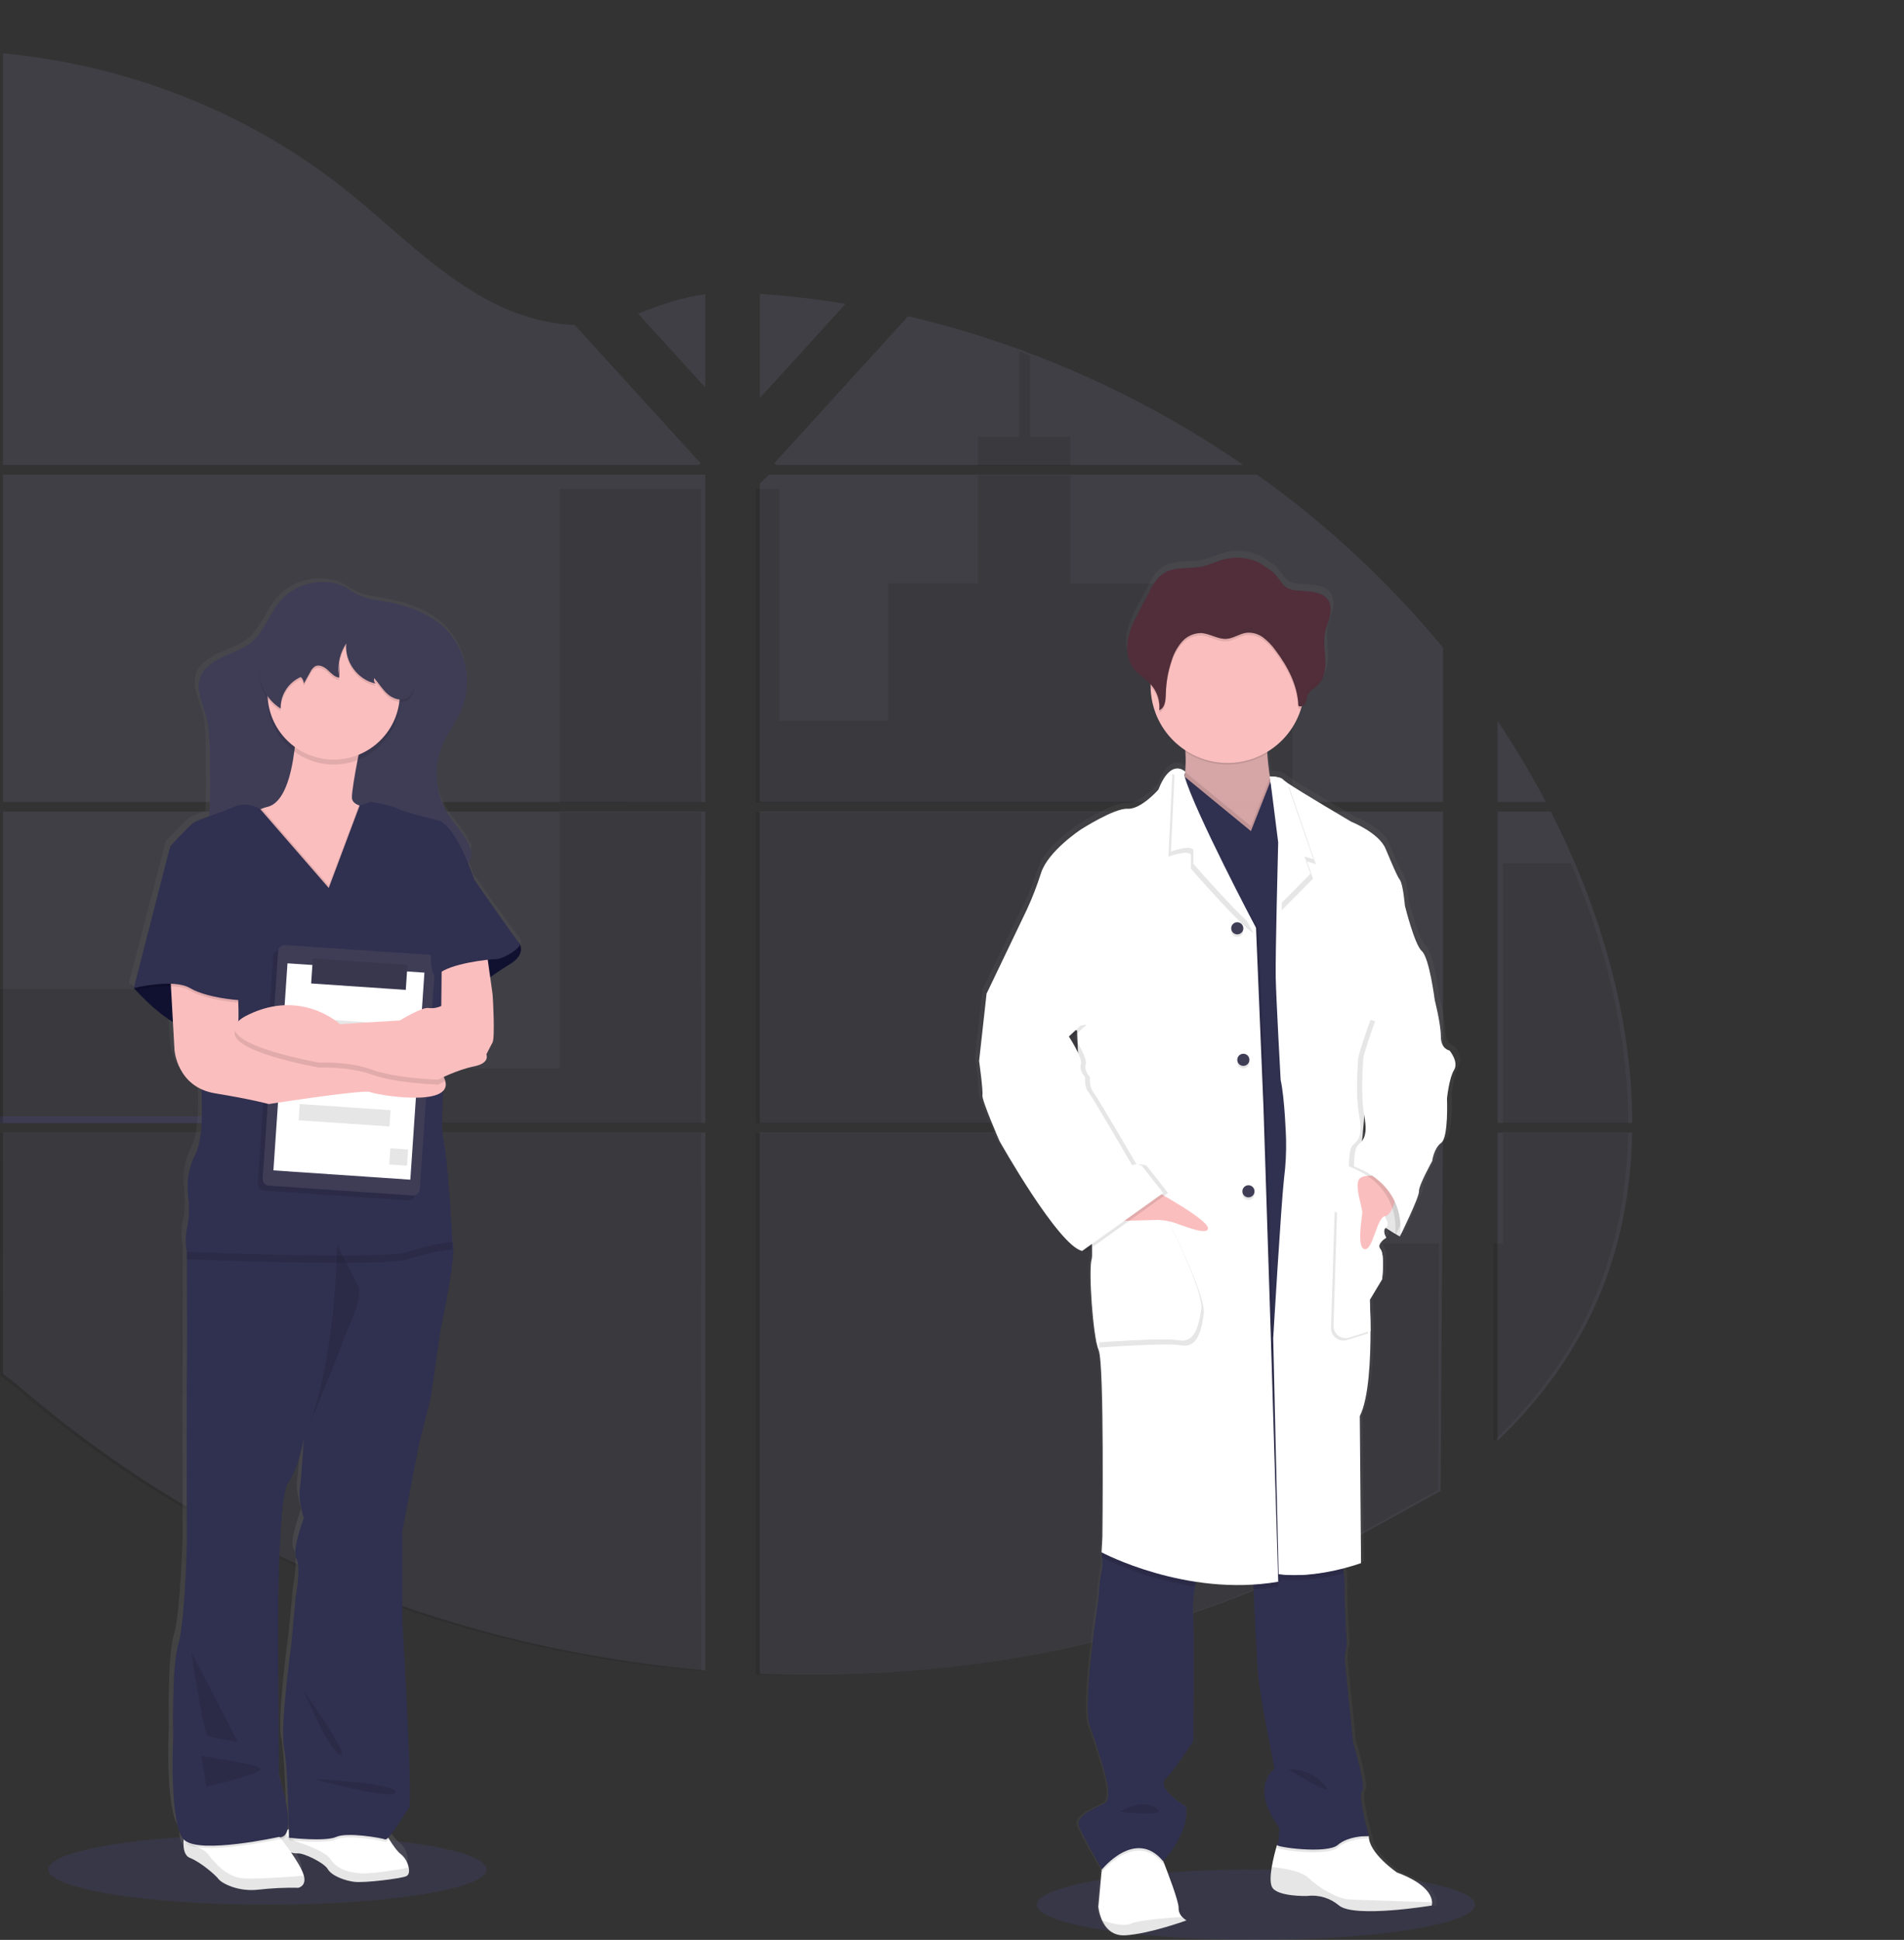 <svg width="981" height="999" viewBox="0 0 981 999" fill="none" xmlns="http://www.w3.org/2000/svg">
<rect x="0" y="0" width="981" height="999" fill="#333333" stroke="none"/>
<g clip-path="url(#clip0)">
<path opacity="0.1" d="M-277.765 417.948V578.262H-26.588V417.948H-277.765ZM-277.765 583.222V720.902C-276.328 721.192 -274.914 721.481 -273.489 721.725C-271.577 722.096 -269.653 722.432 -267.695 722.721L-266.536 722.884C-265.771 723.011 -264.995 723.115 -264.219 723.208C-262.284 723.486 -260.348 723.695 -258.425 723.88C-257.521 723.973 -256.582 724.043 -255.667 724.124L-253.43 724.286C-252.214 724.379 -251.009 724.448 -249.803 724.495C-249.062 724.495 -248.32 724.553 -247.567 724.576C-246.814 724.599 -246.408 724.576 -245.806 724.576H-243.616C-242.619 724.576 -241.622 724.576 -240.638 724.576H-239.363C-238.366 724.576 -237.37 724.576 -236.385 724.483H-236.327C-235.632 724.483 -234.948 724.483 -234.253 724.402C-234.056 724.413 -233.859 724.413 -233.662 724.402C-233.082 724.402 -232.503 724.402 -231.947 724.332C-231.816 724.322 -231.684 724.322 -231.553 724.332C-230.266 724.251 -228.969 724.147 -227.659 724.031C-226.35 723.915 -225.11 723.776 -223.801 723.637L-221.17 723.312C-210.421 721.807 -199.792 719.546 -189.362 716.544C-165.92 710.008 -143.011 700.864 -119.58 694.177C-89.313 685.543 -55.847 681.29 -26.6 691.801V583.222H-277.765ZM-26.588 239.45V26.023C-54.085 25.721 -81.507 28.934 -108.189 35.584C-171.795 51.566 -228.911 86.229 -277.765 130.5V239.439H-265.123V244.388H-277.765V412.988H-26.588V244.388H-213.406V239.427L-26.588 239.45ZM296.108 167.354C280.372 166.798 264.728 161.826 250.568 154.119C223.522 139.412 201.9 116.674 177.751 97.506C127.576 57.557 65.349 33.44 1.512 27.46V239.45H360.05L360.942 238.512L296.108 167.354ZM328.774 161.559L363.41 199.584V151.558C351.753 153.03 341.602 156.448 328.774 161.513V161.559ZM363.41 755.09V583.222H289.549C289.364 582.492 289.155 581.75 288.924 581.008C289.144 581.75 289.341 582.492 289.538 583.222H1.512V707.505C4.247 709.533 6.947 711.677 9.624 713.832C12.513 716.197 15.383 718.588 18.233 721.006L21.107 723.382C22.486 724.541 23.888 725.7 25.279 726.801C28.067 729.049 30.876 731.274 33.703 733.476C35.117 734.589 36.538 735.682 37.967 736.756C60.601 754.056 84.474 769.67 109.394 783.472C114.98 786.59 120.623 789.591 126.301 792.523C130.078 794.47 133.883 796.379 137.715 798.248C143.462 801.053 149.256 803.757 155.097 806.361C208.94 830.534 265.877 847.117 324.278 855.638C337.241 857.547 350.262 859.053 363.34 860.158V755.067H364.499L363.41 755.09ZM1.512 244.388V412.988H363.41V244.388H1.512ZM1.512 417.925V578.262H363.41V417.948L1.512 417.925ZM391.499 151.326V204.984L435.694 156.46C421.047 154.042 406.316 152.33 391.499 151.326ZM391.499 417.948V578.262H743.477V417.948H391.499ZM742.237 767.804L743.477 583.222H391.499V862.024C414.171 862.967 436.877 862.692 459.519 861.201H459.913C470.728 860.506 481.493 859.517 492.208 858.234H492.451C549.632 851.578 605.54 836.641 658.423 813.894L742.237 767.804ZM811.382 444.279C810.045 441.188 808.674 438.098 807.268 435.007C804.649 429.213 801.891 423.58 799.041 417.959H771.578V578.262H841C840.942 532.855 829.447 486.498 811.382 444.279V444.279ZM771.578 583.222V741.994C791.126 723.255 807.662 701.803 819.551 677.28C833.862 647.739 840.409 615.776 840.954 583.21L771.578 583.222ZM771.578 371.232V412.953H796.468C788.923 398.611 780.614 384.684 771.578 371.232V371.232ZM532.87 182.791C531.039 182.084 529.196 181.377 527.354 180.705C507.927 173.524 488.074 167.556 467.908 162.834L400.259 237.075L398.938 238.5L399.807 239.439H640.578C607.043 216.36 570.887 197.344 532.87 182.791V182.791ZM647.646 244.388H396.435L391.499 248.896V412.988H434.779H743.477V333.486C715.564 299.725 683.346 269.771 647.646 244.388V244.388Z" fill="#AAAAEE"/>
<path opacity="0.1" d="M361.278 251.775H288.368V413.271H361.278V251.775Z" fill="black"/>
<path opacity="0.1" d="M361.29 418.232V578.557H-0.608V509.404H192.154V550.198H288.368V418.232H361.29Z" fill="black"/>
<path opacity="0.1" d="M362.437 755.42C362.054 755.42 361.672 755.42 361.278 755.351V860.523C348.215 859.449 335.198 857.946 322.227 856.015C263.806 847.497 206.847 830.921 152.976 806.761C137.425 799.745 122.191 792.1 107.274 783.825C82.362 770.016 58.493 754.403 35.859 737.109C30.157 732.752 24.541 728.298 19.01 723.747C15.174 720.571 11.374 717.326 7.503 714.186C4.838 712.019 2.138 709.875 -0.608 707.835V583.517H287.417C287.209 582.775 287.024 582.045 286.815 581.304C287.035 582.045 287.244 582.775 287.429 583.517H361.29V755.339C361.672 755.351 362.054 755.386 362.437 755.42Z" fill="black"/>
<path opacity="0.1" d="M551.445 239.746H503.935V224.981H525.222V181C527.068 181.68 528.907 182.375 530.738 183.086V224.981H551.433L551.445 239.746Z" fill="black"/>
<path opacity="0.1" d="M665.921 413.283H432.659C432.682 413.288 432.705 413.288 432.728 413.283H432.624H389.378V251.787H401.638V371.156H457.654V300.462H503.947V244.683H551.457V300.497H597.727V371.191H665.932L665.921 413.283Z" fill="black"/>
<path opacity="0.1" d="M389.378 418.243V578.557H665.932V418.243H389.378ZM740.963 767.253L741.357 640.351H665.932V583.564H389.378V862.319C412.05 863.262 434.756 862.988 457.399 861.497H457.793C468.608 860.801 479.373 859.812 490.088 858.53H490.331C547.511 851.873 603.42 836.937 656.303 814.189" fill="black"/>
<path opacity="0.1" d="M774.324 583.517H838.833C838.277 616.071 831.742 648.046 817.431 677.575C805.542 702.11 789.006 723.561 769.457 742.301V640.316H774.324V583.517Z" fill="black"/>
<path opacity="0.1" d="M838.88 578.557H774.324V444.574H809.261C827.327 486.793 838.822 533.15 838.88 578.557Z" fill="black"/>
<path opacity="0.1" d="M166.8 574.837H-0.608V578.557H166.8V574.837Z" fill="#6C63FF"/>
<path opacity="0.1" d="M361.29 296.672H322.227V347.305H361.29V296.672Z" fill="#444444"/>
<path opacity="0.1" d="M361.29 401.624H322.227V413.283H361.29V401.624Z" fill="#444444"/>
<path opacity="0.1" d="M361.29 418.232H322.227V452.246H361.29V418.232Z" fill="#444444"/>
<path opacity="0.1" d="M361.29 506.576H322.227V557.21H361.29V506.576Z" fill="#444444"/>
<path opacity="0.1" d="M361.29 611.528H322.227V662.162H361.29V611.528Z" fill="#444444"/>
<path opacity="0.1" d="M361.29 755.339C361.672 755.339 362.054 755.339 362.448 755.42C362.066 755.42 361.684 755.42 361.29 755.351V767.114H322.227V716.48H361.29V755.339Z" fill="#444444"/>
<path opacity="0.1" d="M361.29 821.421V860.523C348.219 859.449 335.198 857.946 322.227 856.015V821.421H361.29Z" fill="#444444"/>
<path opacity="0.1" d="M166.8 583.506H-0.608V597.76H166.8V583.506Z" fill="#444444"/>
<path opacity="0.1" d="M166.8 644.488H-0.608V667.412H166.8V644.488Z" fill="#444444"/>
<path opacity="0.1" d="M166.8 714.139V737.063H35.858C30.157 732.721 24.541 728.263 19.01 723.689C15.163 720.525 11.362 717.28 7.503 714.139H166.8Z" fill="#444444"/>
<path opacity="0.1" d="M166.8 783.779V806.761H152.976C137.425 799.745 122.191 792.1 107.274 783.825L166.8 783.779Z" fill="#444444"/>
<path opacity="0.1" d="M490.354 433.773H457.399V466.733H490.354V433.773Z" fill="#444444"/>
<path opacity="0.1" d="M616.163 433.773H583.207V466.733H616.163V433.773Z" fill="#444444"/>
<path opacity="0.1" d="M490.354 515.071H457.399V548.031H490.354V515.071Z" fill="#444444"/>
<path opacity="0.1" d="M616.163 515.071H583.207V548.031H616.163V515.071Z" fill="#444444"/>
<path opacity="0.1" d="M490.354 596.358H457.399V629.318H490.354V596.358Z" fill="#444444"/>
<path opacity="0.1" d="M616.163 596.358H583.207V629.318H616.163V596.358Z" fill="#444444"/>
<path opacity="0.1" d="M490.354 677.656H457.399V710.616H490.354V677.656Z" fill="#444444"/>
<path opacity="0.1" d="M616.163 677.656H583.207V710.616H616.163V677.656Z" fill="#444444"/>
<path opacity="0.1" d="M490.354 758.955H457.399V791.915H490.354V758.955Z" fill="#444444"/>
<path opacity="0.1" d="M616.163 758.955H583.207V791.915H616.163V758.955Z" fill="#444444"/>
<path opacity="0.1" d="M457.399 861.497V840.242H490.343V858.472L457.399 861.497Z" fill="#444444"/>
<path opacity="0.1" d="M503.398 728.044H504.557H503.398ZM428.924 554.008C429.144 554.75 429.341 555.492 429.538 556.222C429.364 555.492 429.155 554.75 428.924 554.008ZM-125.122 212.45V217.387H-73.36V212.427L-125.122 212.45ZM503.41 728.044H504.569H503.41ZM428.924 554.008C429.144 554.75 429.341 555.492 429.538 556.222C429.364 555.492 429.155 554.75 428.924 554.008ZM503.398 728.044H504.557H503.398ZM428.924 554.008C429.144 554.75 429.341 555.492 429.538 556.222C429.364 555.492 429.155 554.75 428.924 554.008Z" fill="#6C63FF"/>
<path opacity="0.1" d="M647.064 999C709.423 999 759.975 990.88 759.975 980.863C759.975 970.846 709.423 962.726 647.064 962.726C584.704 962.726 534.152 970.846 534.152 980.863C534.152 990.88 584.704 999 647.064 999Z" fill="#6C63FF"/>
<path opacity="0.1" d="M137.827 980.863C200.186 980.863 250.739 972.743 250.739 962.726C250.739 952.709 200.186 944.589 137.827 944.589C75.468 944.589 24.916 952.709 24.916 962.726C24.916 972.743 75.468 980.863 137.827 980.863Z" fill="#6C63FF"/>
<path d="M267.819 483.14C267.791 483.025 267.731 482.92 267.645 482.839C265.919 481.135 243.902 449.995 243.902 449.995C243.902 449.995 242.743 446.518 240.866 441.998C241.468 441.219 241.919 440.335 242.198 439.391C242.3 438.991 242.373 438.584 242.418 438.174C242.418 438.046 242.511 437.942 242.546 437.815C242.948 436.243 242.908 434.59 242.43 433.04C242.301 433.438 242.143 433.825 241.955 434.199C241.519 432.849 240.936 431.551 240.217 430.328C237.297 425.298 233.125 421.057 230.054 416.154C225.405 408.538 223.556 399.537 224.828 390.704C224.828 391.156 224.828 391.62 224.828 392.072C224.944 390.32 225.177 388.578 225.523 386.857C226.008 384.898 226.655 382.983 227.459 381.132C230.217 374.816 234.678 369.311 237.389 362.971C238.299 360.833 238.99 358.608 239.452 356.331C240.408 352.527 240.756 348.596 240.483 344.684C240.483 345.611 240.333 346.538 240.194 347.453C239.901 338.047 236.102 329.089 229.544 322.34C220.077 312.825 206.485 309.128 193.483 307.181C188.02 306.543 182.802 304.552 178.303 301.386C173.309 298.153 166.855 297.376 161.014 298.083C154.302 298.809 148.065 301.893 143.413 306.787C137.236 313.578 134.56 323.197 127.352 328.922C122.983 332.399 117.444 334.022 112.357 336.386C107.27 338.75 102.461 342.18 100.827 347.256C100.827 347.256 100.827 347.187 100.827 347.152V347.442L100.758 347.627C99.066 353.63 102.334 359.738 104.037 365.73C105.81 371.93 105.926 378.478 106.019 384.887C106.146 392.721 106.262 400.567 106.135 408.413C106.077 411.496 105.972 414.613 105.741 417.684C102.998 418.513 100.334 419.584 97.78 420.883C95.184 422.575 85.474 433.063 85.474 433.063L66.481 505.635L66.736 505.925L66.481 506.91L67.443 506.689C70.132 509.587 78.162 517.838 86.829 522.984L87.641 537.216C87.641 537.216 88.614 551.493 101.743 557.392C102.044 562.341 102.983 582.437 98.637 590.398C95.628 596.215 94.213 602.725 94.535 609.266C94.535 609.266 96.053 621.342 94.327 627.693C93.318 631.937 93.243 636.35 94.107 640.626C94.107 640.626 94.107 642.029 94.107 644.439C94.107 657.292 94.257 698.48 94.107 703.139C93.886 708.643 94.107 790.058 94.107 790.058C94.107 790.058 93.029 830.748 89.576 841.769C86.123 852.79 86.992 889.285 86.992 889.285C86.992 889.285 84.825 932.756 92.484 941.332C92.484 941.714 92.415 942.108 92.403 942.491C92.403 942.665 92.403 942.862 92.403 943.036C92.311 946.339 92.948 949.85 95.787 950.928C101.581 953.153 109.24 959.828 110.689 961.741C112.137 963.653 120.561 968.416 131.547 967.141C138.428 966.368 145.354 966.05 152.277 966.191C152.277 966.191 156.611 965.403 155.209 960.014C154.305 956.653 150.921 951.484 148.511 948.089C148.952 948.204 149.38 948.297 149.786 948.378L150.203 948.459H150.527C150.705 948.47 150.883 948.47 151.06 948.459H151.292C151.508 948.477 151.725 948.477 151.941 948.459C154.85 948.181 165.696 953.234 167.631 956.572C169.566 959.91 176.391 962.448 181.536 963.085C184.596 963.456 192.313 962.83 198.791 961.996C202.053 961.659 205.284 961.07 208.455 960.234C209.984 959.655 210.309 957.8 209.868 955.714C209.348 953.065 207.933 950.675 205.859 948.946C203.982 947.613 201.502 944.102 199.671 941.228L199.185 940.451C202.417 937.368 208.258 927.286 210.031 925.2C212.186 922.662 206.554 829.844 206.554 829.844V783.313L215.187 739.274L221.224 715.968L226.404 680.783C226.404 680.783 235.466 639.687 232.673 635.654C232.673 635.573 230.356 593.261 227.922 583.097C226.868 578.566 227.134 568.367 227.76 558.447C228.414 557.797 228.87 556.976 229.075 556.077C229.28 555.178 229.226 554.24 228.919 553.371C228.746 552.777 228.521 552.199 228.247 551.644C228.247 551.47 228.247 551.285 228.247 551.111C233.252 548.807 238.483 547.029 243.855 545.803C252.488 544.111 250.333 539.661 250.333 539.661C250.333 539.661 252.28 535.848 253.566 533.519C254.852 531.189 253.786 510.63 253.566 508.938C253.485 508.254 252.952 504.476 252.338 500.188C255.107 498.218 258.711 495.772 262.639 493.455C270.113 489.027 268.433 484.357 267.819 483.14ZM155.186 776.962C155.186 776.962 148.708 793.488 151.304 797.718C153.899 801.948 150.875 817.652 150.875 817.652L148.708 840.958C148.708 840.958 142.671 884.186 144.826 894.349C146.518 902.323 147.144 926.139 147.341 936.07C147.192 936.128 147.049 936.198 146.912 936.279L146.622 936.43C147.619 932.524 147.202 924.62 142.254 908.72L141.837 843.044C141.837 843.044 141.072 767.181 147.063 758.697C153.054 750.214 155.174 735.809 155.174 735.809C155.174 735.809 153.876 756.588 153.03 762.093C152.185 767.598 155.186 776.962 155.186 776.962ZM143.123 940.208C143.065 940.347 142.995 940.486 142.949 940.613L142.625 940.196C142.79 940.212 142.957 940.216 143.123 940.208Z" fill="url(#paint0_linear)"/>
<path d="M209.185 966.237C205.836 967.524 187.678 969.714 182.602 969.1C177.527 968.486 170.806 965.913 168.894 962.552C166.982 959.191 156.263 954.115 153.39 954.439C152.212 954.475 151.036 954.31 149.913 953.953C147.931 953.352 145.994 952.609 144.119 951.728C143.858 950.267 143.901 948.767 144.247 947.324C144.314 947.033 144.399 946.746 144.502 946.466C145.178 944.565 146.577 943.007 148.395 942.132L148.812 941.935C149.616 941.588 150.455 941.331 151.315 941.17C160.423 939.42 198.003 942.931 198.003 942.931C198.003 942.931 199.057 944.82 200.505 947.161C202.313 950.059 204.77 953.593 206.624 954.926C208.678 956.682 210.071 959.086 210.575 961.741C211.016 963.792 210.691 965.669 209.185 966.237Z" fill="white"/>
<path opacity="0.1" d="M209.185 966.237C205.836 967.524 187.689 969.714 182.614 969.1C177.539 968.486 170.818 965.901 168.894 962.552C166.971 959.203 156.275 954.115 153.401 954.439C150.527 954.764 144.131 951.728 144.131 951.728C144.131 951.728 143.134 947.092 146.031 943.928L151.825 948.042C151.825 948.042 167.33 952.852 170.203 957.314C173.077 961.775 178.315 964.267 185.882 964.719C191.537 965.09 204.526 962.888 210.61 961.787C211.016 963.792 210.703 965.669 209.185 966.237Z" fill="black"/>
<path d="M153.714 972.148C146.879 972.015 140.043 972.336 133.25 973.11C122.369 974.384 114.061 969.633 112.612 967.674C111.164 965.716 103.667 959.098 97.907 956.78C95.092 955.691 94.431 952.145 94.558 948.83C94.558 948.656 94.558 948.459 94.558 948.285C94.665 946.186 94.976 944.102 95.486 942.062L140.574 941.1L144.479 946.396L145.081 947.208L147.457 950.441C147.457 950.441 148.534 951.855 149.948 953.918C152.335 957.395 155.672 962.529 156.565 965.924C157.99 971.36 153.714 972.148 153.714 972.148Z" fill="white"/>
<path opacity="0.1" d="M153.714 972.148C146.879 972.015 140.043 972.336 133.25 973.11C122.381 974.384 114.061 969.633 112.624 967.674C111.187 965.716 103.667 959.04 97.907 956.804C95.092 955.714 94.431 952.168 94.558 948.853C97.78 949.607 104.547 951.53 107.201 954.88C110.677 959.353 116.9 966.875 125.741 967.35C132.879 967.732 150.261 966.457 156.634 965.947C158.002 971.36 153.714 972.148 153.714 972.148Z" fill="black"/>
<path opacity="0.1" d="M148.349 942.085C147.827 945.956 146.217 946.999 145.058 947.231C144.775 947.286 144.484 947.286 144.201 947.231C144.048 947.22 143.897 947.197 143.749 947.161C143.749 947.161 103.261 956.108 95.08 948.865C94.872 948.679 94.679 948.477 94.501 948.262C94.607 946.163 94.918 944.078 95.428 942.039L140.516 941.077L144.421 946.373C145.097 944.472 146.496 942.914 148.314 942.039L148.349 942.085Z" fill="black"/>
<path opacity="0.1" d="M200.494 947.115C199.59 948.112 198.837 948.68 198.362 948.483C196.23 947.625 178.755 944.647 173.205 947.208C167.654 949.769 148.87 947.625 148.87 947.625C148.87 947.625 148.87 945.4 148.766 941.83C149.569 941.483 150.409 941.227 151.269 941.065C160.377 939.315 197.956 942.827 197.956 942.827C197.956 942.827 199.057 944.774 200.494 947.115Z" fill="black"/>
<path d="M226.937 684.967L221.816 720.36L215.859 743.817L207.331 788.157V835.093C207.331 835.093 212.87 928.48 210.738 931.029C208.605 933.579 200.506 948.1 198.373 947.254C196.241 946.408 178.767 943.418 173.216 945.968C167.666 948.517 148.882 946.396 148.882 946.396C148.882 946.396 148.453 910.157 146.321 899.924C144.189 889.69 150.157 846.196 150.157 846.196L152.289 822.751C152.289 822.751 155.278 806.966 152.718 802.702C150.157 798.437 156.553 781.841 156.553 781.841C156.553 781.841 153.575 772.442 154.433 766.902C155.29 761.363 156.553 740.467 156.553 740.467C156.553 740.467 154.433 754.977 148.511 763.495C142.59 772.013 143.343 848.352 143.343 848.352L143.76 914.41C154.433 949.386 143.76 945.968 143.76 945.968C143.76 945.968 103.273 954.926 95.092 947.671C86.911 940.416 89.251 894.755 89.251 894.755C89.251 894.755 88.405 858.087 91.812 847.007C95.219 835.928 96.297 794.983 96.297 794.983C96.297 794.983 96.076 713.105 96.297 707.577C96.459 702.941 96.297 661.44 96.297 648.472C96.297 646.061 96.297 644.636 96.297 644.636L101.187 632.491L159.126 625.236H186.844C186.844 625.236 228.56 635.04 232.87 639.27C232.962 639.341 233.041 639.427 233.102 639.525C235.895 643.616 226.937 684.967 226.937 684.967Z" fill="#303050"/>
<path opacity="0.1" d="M156.588 870.881C156.588 870.881 169.334 901.581 175.348 903.713C181.363 905.846 156.588 870.881 156.588 870.881Z" fill="black"/>
<path opacity="0.1" d="M161.304 916.079C161.304 916.079 204.341 918.212 203.912 922.905C203.484 927.599 161.304 916.079 161.304 916.079Z" fill="black"/>
<path opacity="0.1" d="M103.724 903.806C105.428 905.417 136.553 908.442 133.992 911.385C131.431 914.329 106.285 920.054 106.285 920.054L103.724 903.806Z" fill="black"/>
<path opacity="0.1" d="M98.614 850.843C98.614 852.118 105.011 891.776 106.726 893.48C108.441 895.184 122.497 896.887 122.497 896.887L98.614 850.843Z" fill="black"/>
<path d="M145.023 308.769C138.916 315.595 136.274 325.272 129.16 331.043C124.837 334.52 119.368 336.177 114.339 338.541C109.31 340.906 104.327 344.51 102.832 349.864C101.163 355.89 104.385 362.044 106.077 368.071C107.826 374.306 107.931 380.819 108.035 387.344C108.151 395.236 108.278 403.128 108.139 411.02C107.931 423.317 106.911 436.181 100.387 446.599C123.945 454.098 148.998 455.117 173.703 456.079C178.451 456.418 183.22 456.298 187.944 455.72C192.038 454.904 196.088 453.879 200.077 452.649C207.964 450.562 216.091 449.521 224.249 449.555C227.806 449.555 231.433 449.775 234.863 448.848C238.293 447.921 241.596 445.545 242.523 442.114C243.346 439.032 242.14 435.752 240.564 432.982C237.691 427.929 233.612 423.711 230.529 418.727C227.383 413.463 225.516 407.534 225.079 401.417C224.643 395.3 225.648 389.165 228.015 383.508C230.75 377.145 235.153 371.605 237.841 365.231C240.595 358.388 241.327 350.897 239.951 343.65C238.575 336.402 235.148 329.702 230.078 324.345C220.726 314.772 207.308 311.063 194.468 309.093C189.062 308.454 183.905 306.461 179.474 303.298C174.549 300.054 168.164 299.265 162.393 299.984C155.736 300.73 149.57 303.848 145.023 308.769Z" fill="#3F3D56"/>
<g opacity="0.1">
<path opacity="0.1" d="M228.374 376.821C226.012 382.405 224.999 388.468 225.419 394.517C225.679 390.192 226.678 385.942 228.374 381.955C231.097 375.592 235.501 370.052 238.189 363.678C240.387 358.356 241.311 352.594 240.889 346.851C240.65 350.876 239.737 354.833 238.189 358.556C235.501 364.93 231.097 370.458 228.374 376.821Z" fill="black"/>
<path opacity="0.1" d="M108.383 385.767C108.452 390.31 108.522 394.865 108.533 399.408C108.533 393.15 108.476 386.903 108.383 380.657C108.29 374.178 108.174 367.619 106.424 361.372C105.266 357.409 103.551 353.387 102.948 349.389C101.917 355.068 104.849 360.827 106.424 366.495C108.174 372.683 108.29 379.289 108.383 385.767Z" fill="black"/>
<path opacity="0.1" d="M235.257 442.219C231.781 443.157 228.212 442.949 224.654 442.925C216.503 442.874 208.379 443.895 200.494 445.962C196.504 447.187 192.455 448.208 188.362 449.021C183.634 449.609 178.86 449.733 174.109 449.392C150.238 448.454 126.031 447.445 103.168 440.619C102.489 442.135 101.715 443.606 100.851 445.023C124.409 452.51 149.461 453.541 174.155 454.503C178.907 454.844 183.68 454.719 188.408 454.132C192.487 453.327 196.521 452.309 200.494 451.084C208.363 449.009 216.47 447.977 224.608 448.013C228.166 448.013 231.781 448.233 235.211 447.295C238.641 446.356 241.943 444.003 242.87 440.573C243.261 438.984 243.221 437.32 242.754 435.752C241.723 438.997 238.537 441.257 235.257 442.219Z" fill="black"/>
</g>
<path d="M200.934 428.485C200.077 430.409 196.461 447.028 195.604 448.732C194.746 450.435 190.065 477.705 189.636 479.235C189.207 480.764 158.778 472.837 158.778 472.837L140.458 457.482L121.628 438.742C121.628 438.742 121.071 421.833 134.942 416.409C135.885 416.039 136.853 415.737 137.839 415.505C154.664 411.461 152.972 360.294 152.972 360.294L187.504 375.21C187.504 375.21 181.108 405.064 181.328 410.823C181.386 412.759 182.904 413.964 184.885 414.694C187.949 415.566 191.138 415.911 194.318 415.714C194.318 415.714 201.792 426.573 200.934 428.485Z" fill="#FBBEBE"/>
<path d="M262.755 484.554L267.657 485.84C267.657 485.84 271.284 491.357 262.755 496.491C257.34 499.781 252.141 503.416 247.193 507.373L221.989 515.045L217.134 499.805L240.588 482.004L262.755 484.554Z" fill="#101030"/>
<path d="M78.822 499.272L69.019 508.868C69.019 508.868 86.702 529.335 100.306 530.61C113.91 531.885 122.682 515.045 122.682 515.045L110.909 496.503L78.822 499.272Z" fill="#101030"/>
<path opacity="0.1" d="M171.942 393.729C190.776 393.729 206.044 378.459 206.044 359.622C206.044 340.785 190.776 325.515 171.942 325.515C153.107 325.515 137.839 340.785 137.839 359.622C137.839 378.459 153.107 393.729 171.942 393.729Z" fill="black"/>
<path d="M171.942 391.168C190.776 391.168 206.044 375.898 206.044 357.061C206.044 338.224 190.776 322.954 171.942 322.954C153.107 322.954 137.839 338.224 137.839 357.061C137.839 375.898 153.107 391.168 171.942 391.168Z" fill="#FBBEBE"/>
<path opacity="0.1" d="M233.125 643.396C225.36 644.285 217.711 645.998 210.309 648.507C197.562 652.749 97.676 648.576 96.285 648.507C96.285 646.096 96.285 644.671 96.285 644.671L101.175 632.525L159.114 625.27H186.832C186.832 625.27 228.548 635.075 232.859 639.305C233.032 641.855 233.125 643.396 233.125 643.396Z" fill="black"/>
<path opacity="0.1" d="M200.934 428.485C200.077 430.409 196.461 447.028 195.604 448.732C194.746 450.435 190.065 477.705 189.636 479.235C189.207 480.764 158.778 472.837 158.778 472.837L140.458 457.482L121.628 438.742C121.628 438.742 121.071 421.833 134.942 416.409L169.381 456.01L184.885 414.694C187.949 415.566 191.138 415.911 194.318 415.714C194.318 415.714 201.792 426.573 200.934 428.485Z" fill="black"/>
<path d="M169.381 457.285L134.131 416.722C132.067 415.405 129.709 414.621 127.268 414.441C124.826 414.261 122.379 414.69 120.144 415.691C112.253 419.11 102.45 421.879 99.889 423.583C97.328 425.287 87.733 435.833 87.733 435.833L116.309 510.595L103.724 559.838C103.724 559.838 105.648 584.998 100.746 594.165C97.762 600.026 96.364 606.567 96.691 613.137C96.691 613.137 98.185 625.294 96.482 631.679C95.487 635.949 95.412 640.382 96.262 644.682C96.262 644.682 197.527 648.947 210.309 644.682C217.709 642.167 225.359 640.453 233.125 639.572C233.125 639.572 230.807 596.923 228.49 586.69C226.172 576.457 230.414 537.447 230.414 537.447L227.644 495.656L244.261 452.776C244.261 452.776 235.257 425.287 225.871 422.517C225.871 422.517 208.826 418.461 205.199 416.548C201.572 414.636 190.911 412.921 190.911 412.921L185.314 414.798L169.381 457.285Z" fill="#303050"/>
<path opacity="0.1" d="M218.562 494.245L144.386 489.201C142.509 489.073 140.884 490.492 140.756 492.369L132.792 609.498C132.665 611.375 134.083 613.001 135.96 613.128L210.136 618.173C212.013 618.3 213.639 616.882 213.766 615.004L221.73 497.876C221.857 495.999 220.439 494.373 218.562 494.245Z" fill="black"/>
<path d="M221.116 491.702L146.94 486.657C145.063 486.53 143.438 487.948 143.31 489.825L135.347 606.954C135.219 608.831 136.637 610.457 138.514 610.584L212.69 615.629C214.567 615.756 216.193 614.338 216.32 612.461L224.284 495.332C224.412 493.455 222.993 491.829 221.116 491.702Z" fill="#3F3D56"/>
<path d="M218.668 500.883L148.123 496.085L140.873 602.715L211.419 607.513L218.668 500.883Z" fill="white"/>
<path opacity="0.1" d="M212.343 528.1L154.717 524.065L153.593 540.128L211.219 544.162L212.343 528.1Z" fill="black"/>
<path opacity="0.1" d="M210.258 591.932L201.113 591.31L200.544 599.681L209.688 600.303L210.258 591.932Z" fill="black"/>
<path opacity="0.1" d="M201.237 571.728L154.426 568.545L153.857 576.916L200.668 580.099L201.237 571.728Z" fill="black"/>
<path d="M209.937 496.896L161.195 493.581L160.32 506.45L209.062 509.765L209.937 496.896Z" fill="#3F3D56"/>
<path opacity="0.1" d="M209.937 496.896L161.195 493.581L160.32 506.45L209.062 509.765L209.937 496.896Z" fill="black"/>
<path opacity="0.1" d="M173.645 641.043C173.645 641.043 173.216 704.158 156.588 740.398C156.588 740.398 176.635 692.639 176.635 690.726C176.635 688.814 187.713 668.765 184.746 662.796C181.78 656.828 173.645 641.043 173.645 641.043Z" fill="black"/>
<path opacity="0.1" d="M174.549 348.531C173.912 342.945 175.279 337.314 178.408 332.642C178.036 337.325 179.36 341.985 182.138 345.772C184.916 349.559 188.964 352.221 193.541 353.271C193.151 352.932 192.872 352.483 192.742 351.982C192.611 351.481 192.636 350.953 192.811 350.467C195.187 353.155 197.006 356.342 199.694 358.707C202.383 361.071 206.415 362.485 209.579 360.804C213.878 358.486 213.924 352.379 212.812 347.627C210.425 337.508 205.527 328.154 198.57 320.427C196.835 318.092 194.582 316.19 191.989 314.871C189.395 313.552 186.532 312.852 183.622 312.825C177.04 312.315 170.204 312.894 164.305 315.85C160.986 317.661 157.877 319.834 155.035 322.328L138.812 335.563C137.251 336.688 135.915 338.095 134.872 339.712C134.176 341.064 133.758 342.541 133.644 344.058C133.23 348.392 134.032 352.757 135.96 356.66C137.888 360.564 140.866 363.854 144.56 366.158C144.482 362.733 145.424 359.361 147.266 356.472C149.109 353.583 151.769 351.307 154.908 349.934C155.399 350.345 155.797 350.856 156.075 351.434C156.353 352.012 156.504 352.642 156.518 353.283L159.937 347.187C160.445 346.078 161.246 345.128 162.254 344.44C164.363 343.281 166.994 344.649 168.79 346.283C170.586 347.917 172.336 349.957 174.746 350.212L174.839 341.137" fill="black"/>
<path d="M174.549 347.256C173.91 341.666 175.278 336.031 178.408 331.356C177.365 340.627 184.352 350.2 193.553 351.985C193.162 351.649 192.883 351.201 192.752 350.702C192.622 350.203 192.646 349.676 192.823 349.192C195.198 351.881 197.018 355.056 199.706 357.432C202.394 359.808 206.427 361.21 209.59 359.518C213.889 357.2 213.936 351.092 212.823 346.352C210.436 336.233 205.538 326.879 198.582 319.153C196.424 316.521 193.703 314.407 190.621 312.964C188.39 312.138 186.045 311.662 183.669 311.55C177.087 311.04 170.25 311.608 164.352 314.563C161.035 316.383 157.926 318.559 155.081 321.053L138.859 334.288C137.295 335.41 135.958 336.818 134.919 338.437C134.221 339.788 133.803 341.266 133.69 342.783C133.277 347.116 134.079 351.478 136.007 355.38C137.936 359.282 140.913 362.569 144.606 364.872C144.531 361.447 145.474 358.076 147.317 355.188C149.159 352.3 151.817 350.023 154.954 348.647C155.444 349.06 155.841 349.572 156.118 350.149C156.396 350.726 156.548 351.356 156.565 351.996L159.971 345.924C160.477 344.812 161.279 343.862 162.289 343.177C164.398 342.018 167.028 343.386 168.825 345.02C170.621 346.654 172.37 348.682 174.781 348.948L174.873 339.862" fill="#3F3D56"/>
<path d="M190.702 562.387C187.724 560.881 138.476 568.564 138.476 568.564C138.476 568.564 130.365 566.246 110.758 563.025C91.152 559.803 89.9 540.634 89.9 540.634L87.757 502.262L94.373 496.468L122.717 515.011C122.717 515.011 123.157 524.386 122.717 526.078C122.439 527.237 121.697 528.616 121.767 529.555C121.788 529.809 121.893 530.049 122.065 530.238C122.236 530.426 122.466 530.553 122.717 530.598C124.64 531.085 150.852 535.326 150.852 535.326C150.852 535.326 211.607 531.166 226.752 551.632C227.952 553.135 228.86 554.849 229.429 556.685C233.183 570.674 193.402 563.72 190.702 562.387Z" fill="#FBBEBE"/>
<path opacity="0.1" d="M229.463 556.767C227.146 557.798 225.709 558.54 225.709 558.54C225.709 558.54 203.97 557.902 191.757 553.475C179.543 549.048 164.699 549.836 164.699 549.836C164.699 549.836 113.806 541.075 121.697 529.636C121.719 529.89 121.823 530.13 121.995 530.319C122.167 530.508 122.396 530.634 122.647 530.679C124.571 531.166 150.782 535.408 150.782 535.408C150.782 535.408 211.537 531.247 226.682 551.714C227.919 553.208 228.863 554.922 229.463 556.767Z" fill="black"/>
<path d="M250.599 489.248C250.599 489.248 253.589 510.352 253.798 512.067C254.006 513.782 255.084 534.446 253.798 536.798C252.511 539.151 250.599 542.975 250.599 542.975C250.599 542.975 252.732 547.449 244.203 549.164C235.674 550.879 225.662 555.978 225.662 555.978C225.662 555.978 203.912 555.341 191.768 550.868C179.624 546.394 164.699 547.24 164.699 547.24C164.699 547.24 100.097 536.149 127.815 522.613C155.533 509.077 175.14 527.411 175.14 527.411L206.044 525.499C206.044 525.499 217.563 518.453 220.761 519.102C223.019 519.389 225.313 519.019 227.366 518.035L227.586 495.645L250.599 489.248Z" fill="#FBBEBE"/>
<path opacity="0.1" d="M93.886 437.444L87.699 437.119L68.95 510.131C68.95 510.131 89.193 505.009 97.919 510.131C106.645 515.254 122.647 516.308 122.647 516.308L116.68 458.107L93.886 437.444Z" fill="black"/>
<path d="M93.886 436.157L87.699 435.833L68.95 508.845C68.95 508.845 89.193 503.723 97.919 508.845C106.645 513.967 122.647 515.022 122.647 515.022L116.68 456.821L93.886 436.157Z" fill="#303050"/>
<path d="M235.686 450.876L244.203 452.788C244.203 452.788 265.953 484.137 267.657 485.84C269.36 487.544 259.545 493.953 255.501 493.953C251.457 493.953 231.63 496.271 225.871 501.625C220.112 506.979 222.511 480.034 222.511 479.42C222.511 478.806 229.707 461.746 229.707 461.746L235.686 450.876Z" fill="#303050"/>
<g opacity="0.1">
<path opacity="0.1" d="M178.35 331.46C178.3 330.572 178.319 329.68 178.408 328.795C176.643 331.443 175.429 334.418 174.839 337.545V340.233C174.839 340.233 174.839 340.175 174.839 340.141V340.778C174.839 342.655 174.839 344.545 174.781 346.422H174.618V347.291C174.618 346.99 174.618 346.7 174.56 346.399C172.243 346.028 170.586 344.081 168.859 342.528C167.133 340.975 164.433 339.492 162.324 340.685C161.314 341.37 160.512 342.321 160.006 343.432L156.565 349.505C156.549 348.866 156.398 348.237 156.12 347.662C155.842 347.086 155.445 346.576 154.954 346.167C151.815 347.54 149.155 349.816 147.313 352.705C145.47 355.594 144.528 358.966 144.606 362.392C141.44 360.408 138.792 357.699 136.879 354.489C134.967 351.279 133.846 347.659 133.609 343.93C133.408 348.094 134.321 352.237 136.254 355.93C138.187 359.623 141.07 362.734 144.606 364.942C144.531 361.516 145.474 358.146 147.317 355.258C149.159 352.369 151.817 350.093 154.954 348.717C155.444 349.129 155.841 349.641 156.118 350.219C156.396 350.796 156.548 351.426 156.565 352.066L159.971 345.993C160.477 344.882 161.279 343.932 162.289 343.247C164.398 342.088 167.028 343.455 168.825 345.089C170.621 346.723 172.37 348.751 174.781 349.018C174.781 346.051 174.812 343.092 174.873 340.141C175.442 337.044 176.624 334.093 178.35 331.46Z" fill="black"/>
<path opacity="0.1" d="M174.433 343.131C174.491 342.343 174.584 341.555 174.7 340.813L174.827 337.614C174.479 339.431 174.346 341.283 174.433 343.131Z" fill="black"/>
<path opacity="0.1" d="M209.59 356.957C206.427 358.649 202.394 357.235 199.706 354.871C197.018 352.506 195.198 349.319 192.823 346.631C192.647 347.117 192.623 347.645 192.753 348.146C192.883 348.647 193.162 349.096 193.553 349.435C193.321 349.435 193.101 349.319 192.881 349.261C195.198 351.927 197.041 355.056 199.706 357.374C202.371 359.692 206.427 361.152 209.59 359.46C212.754 357.768 213.658 353.804 213.379 349.945C213.171 352.981 212.082 355.612 209.59 356.957Z" fill="black"/>
<path opacity="0.1" d="M192.811 349.238C188.936 348.182 185.476 345.966 182.896 342.888C180.315 339.81 178.737 336.017 178.373 332.017C177.712 341.114 184.572 350.235 193.553 351.985C193.17 351.653 192.895 351.214 192.763 350.725C192.631 350.235 192.648 349.718 192.811 349.238Z" fill="black"/>
</g>
<path d="M749.302 538.653C749.302 538.653 744.737 538.015 744.737 531.374C744.737 524.734 741.469 512.299 741.469 512.299C741.469 512.299 738.642 490.662 734.737 487.231C730.832 483.801 725.814 463.659 725.814 463.659C725.814 463.659 724.957 452.73 723.207 450.377C721.457 448.025 719.093 442.265 715.605 434.048C712.117 425.831 697.609 420.199 697.609 420.199C697.609 420.199 671.317 404.948 663.866 399.976C663.184 399.564 662.548 399.082 661.965 398.539C660.668 396.847 655.013 396.812 655.013 396.812C654.422 393.069 653.854 388.781 653.669 384.898C653.669 384.481 653.669 384.064 653.669 383.647C661.977 378.735 668.235 370.991 671.294 361.836C671.433 361.395 671.549 360.943 671.676 360.491C672.184 360.334 672.654 360.071 673.053 359.72C673.453 359.368 673.773 358.936 673.994 358.452C674.654 356.957 674.677 355.218 675.512 353.816C676.485 352.17 678.339 351.289 679.799 350.061C683.484 346.92 684.434 341.647 684.26 336.861C684.144 332.967 683.519 329.05 683.762 325.19C683.762 324.866 683.762 324.541 683.832 324.217C683.901 323.649 683.982 323.058 684.087 322.502C684.654 319.628 685.894 316.916 686.589 314.065C687.285 311.214 687.354 308.004 685.732 305.547C683.356 301.942 678.408 301.224 674.063 300.911C669.138 300.494 664.793 301.027 661.583 296.936C660.111 294.799 658.451 292.798 656.623 290.956C655.975 290.353 649.671 286.494 649.671 286.251C643.503 283.383 636.506 282.843 629.972 284.732C626.692 285.683 623.622 287.236 620.296 288.012C613.158 289.704 604.93 287.873 598.858 291.964C595.475 294.282 593.447 297.979 591.547 301.56C590.001 304.511 588.433 307.467 586.842 310.426C584.269 315.282 581.674 320.219 580.596 325.596C580.371 326.771 580.227 327.959 580.167 329.154C580.167 329.583 580.167 330.012 580.167 330.44C580.167 330.626 580.167 330.811 580.167 330.997C580.167 331.391 580.167 331.785 580.237 332.156C580.306 332.526 580.237 332.631 580.318 332.874C580.399 333.117 580.422 333.662 580.492 334.033C580.561 334.404 580.7 335.064 580.839 335.563C580.839 335.783 580.978 335.992 581.048 336.212C581.118 336.432 581.303 336.988 581.454 337.371C581.604 337.753 581.616 337.776 581.709 337.973C581.882 338.379 582.091 338.773 582.299 339.132C582.392 339.283 582.462 339.434 582.554 339.584C582.872 340.127 583.228 340.646 583.621 341.137C586.089 344.232 589.75 346.202 592.45 349.099C592.45 349.215 592.45 349.331 592.45 349.447C592.45 349.76 592.45 350.073 592.45 350.397C592.616 356.859 594.357 363.183 597.524 368.819C600.691 374.454 605.187 379.23 610.62 382.731C610.62 383.171 610.678 383.623 610.701 384.075C610.927 387.512 610.884 390.96 610.574 394.39C610.101 393.835 609.51 393.393 608.844 393.097C608.179 392.8 607.455 392.656 606.727 392.675C606.229 392.65 605.73 392.693 605.243 392.802L605.139 392.721V392.825C602.59 393.451 599.449 396.105 596.448 403.65C596.448 403.65 587.317 413.941 580.364 413.512C573.412 413.083 555.81 424.232 555.81 424.232C555.81 424.232 538.637 435.369 534.952 446.727C532.892 453.169 530.419 459.471 527.547 465.594L506.261 509.309L502.355 544.076C502.355 544.076 504.522 559.502 504.094 561.866C503.665 564.23 513.005 585.438 513.005 585.438C513.005 585.438 543.863 639.653 556.47 642.434L557.374 641.808C557.916 642.082 558.488 642.292 559.078 642.434L561.673 640.615C561.834 642.652 561.764 644.701 561.465 646.722C559.738 652.088 562.125 687.018 565.161 693.867C568.197 700.716 567.12 790.533 567.12 790.533L566.691 798.448C566.691 798.448 566.691 798.703 566.795 799.144L566.691 801.021L567.004 801.183C567.328 803.702 567.222 806.257 566.691 808.74C565.602 812.216 565.161 822.032 565.161 822.032C565.161 822.032 556.47 877.522 560.596 888.67C564.721 899.819 568.209 912.034 568.209 912.034C568.209 912.034 572.554 925.942 568.417 928.259C564.281 930.577 552.565 934.691 554.952 940.474C557.154 945.829 565.509 960.176 566.749 962.274L566.644 963.433L564.941 981.894C565.217 984.332 565.878 986.71 566.899 988.941C568.765 992.974 572.38 997.134 579.287 996.682C580.445 996.601 581.778 996.474 583.087 996.3C595.707 994.596 611.234 988.964 611.234 988.964C610.429 988.454 609.693 987.842 609.044 987.144C608.424 986.543 607.932 985.822 607.6 985.025C607.267 984.228 607.1 983.372 607.109 982.509C607.294 979.136 601.002 963.131 599.426 959.179L599.067 958.299C599.067 958.299 613.413 943.291 611.026 930.009C611.026 930.009 595.15 920.738 600.376 915.639C605.603 910.539 614.942 895.937 614.942 895.937C614.942 895.937 615.371 841.294 614.942 833.146C614.495 827.48 614.764 821.779 615.742 816.18C615.916 815.345 616.124 814.523 616.344 813.7C623.578 814.792 630.883 815.345 638.199 815.357C640.872 815.357 643.576 815.303 646.31 815.195C646.31 815.967 646.345 816.802 646.415 817.698C647.017 831.234 648.141 854.981 649.057 863.8C650.354 876.432 657.527 910.516 657.527 910.516C657.527 910.516 643.842 919.289 659.914 940.95C659.914 940.95 659.914 948.784 658.848 949.931C657.709 953.648 656.792 957.429 656.102 961.254C655.43 965.322 655.152 969.459 656.241 971.591C658.848 976.714 674.492 976.297 674.492 976.297C674.618 976.267 674.745 976.248 674.874 976.239C677.827 975.927 680.812 976.207 683.656 977.062C686.499 977.918 689.143 979.332 691.433 981.222C697.378 985.997 719.927 983.911 732.153 982.381C736.938 981.767 740.137 981.222 740.137 981.222C740.29 980.68 740.345 980.115 740.299 979.553C740.171 976.552 737.819 969.969 721.874 964.093C721.874 964.093 706.88 954.011 707.088 945.226H706.752H705.026C706.115 945.191 706.88 945.191 706.88 945.191C706.88 945.191 701.005 923.763 703.403 922.013C705.802 920.263 698.618 896.516 698.618 896.516C698.618 896.516 694.504 856.649 694.272 853.868C694.287 851.471 694.654 849.089 695.361 846.799L694.272 824.93C694.272 824.93 694.064 817.663 694.272 815.299C694.249 813.247 694.086 811.199 693.785 809.168C693.681 808.357 693.577 807.511 693.461 806.677C699.081 805.251 702.731 803.942 702.731 803.942L702.082 727.858C706.856 718.587 707.737 698.236 707.714 683.819C707.714 674.548 707.297 667.687 707.297 667.687L713.821 657.037C713.821 657.037 715.327 644.288 712.94 641.495C711.886 640.232 712.361 638.923 713.23 637.845C713.687 637.47 714.171 637.129 714.678 636.825C714.621 636.744 714.571 636.659 714.528 636.57C714.983 636.189 715.467 635.844 715.976 635.539C715.976 635.539 713.658 631.946 715.733 630.428C717.679 631.749 719.418 632.803 720.739 633.557C720.646 634.403 720.553 634.89 720.553 634.89L721.109 633.731C722.384 634.449 723.16 634.89 723.16 634.89C723.16 634.89 733.381 614.527 733.161 611.537C732.941 608.547 740.113 595.892 740.113 595.892C740.113 595.892 740.982 589.24 744.899 586.458C748.816 583.677 747.935 563.523 747.935 563.523C747.935 563.523 749.024 553.023 751.632 548.747C754.239 544.47 749.302 538.653 749.302 538.653ZM553.747 529.717L553.944 534.573C552.785 532.707 551.951 531.374 551.951 531.374L553.747 529.717Z" fill="url(#paint1_linear)"/>
<path d="M723.763 626.082L721.26 636.744C721.26 636.744 701.213 626.487 697.609 613.507C694.006 600.527 703.647 595.579 703.647 595.579L722.338 603.483L723.763 626.082Z" fill="white"/>
<path opacity="0.1" d="M723.763 626.082L721.26 636.744C721.26 636.744 701.213 626.487 697.609 613.507C694.006 600.527 703.647 595.579 703.647 595.579L722.338 603.483L723.763 626.082Z" fill="black"/>
<path d="M611.257 988.952C611.257 988.952 592.717 995.767 579.97 996.624C573.203 997.076 569.646 992.927 567.815 988.929C566.82 986.724 566.171 984.378 565.891 981.975L567.571 963.607L568.452 953.837L595.533 946.791L599.368 958.53L599.727 959.411C601.257 963.34 607.445 979.264 607.259 982.59C607.245 983.45 607.404 984.304 607.729 985.101C608.054 985.898 608.536 986.621 609.148 987.225C609.775 987.888 610.484 988.468 611.257 988.952Z" fill="white"/>
<path d="M737.842 979.611C737.89 980.173 737.835 980.738 737.68 981.28C737.68 981.28 698.027 987.886 689.915 981.28C687.635 979.35 684.977 977.918 682.112 977.074C679.247 976.229 676.237 975.992 673.275 976.378C673.275 976.378 657.933 976.795 655.372 971.742C654.306 969.621 654.584 965.507 655.245 961.462C655.919 957.658 656.817 953.897 657.933 950.198L658.547 949.711L662.197 946.779L704.933 945.516H705.257C705.049 954.254 719.754 964.279 719.754 964.279C735.409 970.073 737.715 976.621 737.842 979.611Z" fill="white"/>
<path opacity="0.1" d="M737.854 979.611C737.895 980.173 737.836 980.738 737.68 981.28C737.68 981.28 698.027 987.886 689.927 981.28C687.645 979.349 684.986 977.915 682.118 977.071C679.251 976.227 676.239 975.991 673.275 976.378C673.275 976.378 657.921 976.795 655.36 971.742C654.306 969.621 654.572 965.507 655.233 961.451C661.143 962.042 670.471 963.514 674.133 967.037C679.672 972.368 689.058 977.699 694.805 978.128C699.348 978.406 726.359 979.264 737.854 979.611Z" fill="black"/>
<path opacity="0.1" d="M611.257 988.952C611.257 988.952 592.717 995.767 579.97 996.624C573.203 997.076 569.646 992.927 567.815 988.929C572.543 990.517 579.09 992.174 582.531 990.656C586.61 988.836 601.072 987.677 609.183 987.179C609.795 987.857 610.492 988.454 611.257 988.952Z" fill="black"/>
<path opacity="0.8" d="M638.767 439.75C623.471 433.805 603.795 414.161 608.708 404.982C609.794 402.664 610.442 400.165 610.62 397.612C610.936 394.144 610.983 390.656 610.759 387.181C610.414 381.486 609.729 375.817 608.708 370.203C608.708 370.203 656.461 371.281 653.68 378.316C652.869 380.39 652.73 383.971 652.962 387.969C653.193 391.968 653.761 396.522 654.364 400.358C655.187 405.608 656.032 409.63 656.032 409.63C656.032 409.63 653.101 413.721 651.397 413.941C649.694 414.161 660.714 448.268 638.767 439.75Z" fill="#FBBEBE"/>
<path opacity="0.1" d="M599.681 959.353L599.322 959.747C585.046 942.479 567.78 964.012 567.78 964.012L567.525 963.549L568.406 953.779L595.486 946.733L599.322 958.473L599.681 959.353Z" fill="black"/>
<path opacity="0.1" d="M705.281 946.733C705.281 946.733 694.852 946.524 689.289 951.438C683.727 956.352 656.844 952.492 658.002 951.438C658.34 950.903 658.547 950.295 658.605 949.665L662.255 946.733L704.991 945.469C705.153 946.281 705.281 946.733 705.281 946.733Z" fill="black"/>
<path d="M617.445 811.127C616.67 813.048 616.08 815.039 615.684 817.072C614.718 822.642 614.449 828.31 614.884 833.946C615.313 842.059 614.884 896.424 614.884 896.424C614.884 896.424 605.719 910.922 600.597 916.033C595.475 921.144 611.026 930.322 611.026 930.322C613.343 943.546 599.299 958.473 599.299 958.473C585.023 941.205 567.757 962.726 567.757 962.726C567.757 962.726 558.371 946.501 556.03 940.706C553.689 934.912 565.196 930.913 569.24 928.549C573.284 926.185 569.032 912.324 569.032 912.324C569.032 912.324 565.625 900.167 561.569 889.076C557.513 877.985 566.042 822.786 566.042 822.786C566.042 822.786 566.482 812.97 567.537 809.551C568.063 807.083 568.169 804.544 567.85 802.041C567.78 801.195 567.699 800.5 567.641 800.013C567.583 799.526 567.537 799.318 567.537 799.318L567.699 799.039L573.493 788.238C573.493 788.238 620.226 804.324 617.445 811.127Z" fill="#303050"/>
<path d="M705.28 945.458C705.28 945.458 694.851 945.238 689.289 950.093C683.727 954.949 656.844 951.16 658.002 950.093C659.161 949.027 659.057 941.147 659.057 941.147C643.286 919.602 656.739 910.864 656.739 910.864C656.739 910.864 649.705 876.965 648.431 864.391C647.539 855.618 646.438 831.941 645.847 818.533C645.592 812.738 645.441 808.74 645.441 808.74L658.211 806.202L659.868 805.877L690.946 799.63C690.946 799.63 691.804 805.425 692.383 810.165C692.676 812.188 692.835 814.229 692.858 816.273C692.661 818.59 692.858 825.857 692.858 825.857L693.924 847.598C693.237 849.881 692.878 852.249 692.858 854.633C693.079 857.414 697.123 897.061 697.123 897.061C697.123 897.061 704.156 920.726 701.758 922.43C699.359 924.134 705.28 945.458 705.28 945.458Z" fill="#303050"/>
<path opacity="0.1" d="M653.68 378.35C652.869 380.425 652.73 384.006 652.962 388.004C646.565 391.856 639.212 393.826 631.747 393.687C624.282 393.547 617.007 391.304 610.759 387.216C610.414 381.521 609.729 375.851 608.708 370.238C608.708 370.238 656.461 371.316 653.68 378.35Z" fill="black"/>
<path d="M672.116 352.761C672.242 363.276 668.187 373.411 660.841 380.935C653.496 388.459 643.463 392.757 632.95 392.883C622.436 393.009 612.303 388.953 604.779 381.607C597.256 374.261 592.959 364.227 592.833 353.712C592.833 353.387 592.833 353.086 592.833 352.761C592.833 342.243 597.01 332.156 604.447 324.719C611.883 317.281 621.969 313.103 632.486 313.103C643.003 313.103 653.089 317.281 660.525 324.719C667.962 332.156 672.14 342.243 672.14 352.761H672.116Z" fill="#FBBEBE"/>
<path opacity="0.1" d="M638.767 439.75C623.471 433.805 603.795 414.161 608.708 404.982C609.794 402.664 610.442 400.165 610.62 397.612L631.559 414.833L644.514 425.461L654.364 400.393C655.187 405.643 656.032 409.664 656.032 409.664C656.032 409.664 653.101 413.755 651.397 413.976C649.694 414.196 660.714 448.268 638.767 439.75Z" fill="black"/>
<path d="M692.916 515.857L675.43 809.644L652.626 811.139L593.563 640.788L603.25 438.545L605.301 395.815L631.559 417.383L644.514 428.01L654.653 402.201L673.507 418.634L692.916 515.857Z" fill="#303050"/>
<path opacity="0.1" d="M617.445 811.127C616.67 813.048 616.08 815.039 615.684 817.072C599.074 814.514 582.942 809.479 567.826 802.134L567.513 801.971L567.618 800.106V799.132L573.412 788.331C573.412 788.331 620.226 804.324 617.445 811.127Z" fill="black"/>
<path opacity="0.1" d="M658.593 817.119C654.352 817.844 650.073 818.335 645.777 818.59C645.522 812.796 645.372 808.798 645.372 808.798L658.211 806.202L658.593 817.119Z" fill="black"/>
<path opacity="0.1" d="M692.43 810.165C684.191 812.309 671.456 814.72 660.077 813.213L659.914 805.877L690.993 799.63C690.993 799.63 691.816 805.379 692.43 810.165Z" fill="black"/>
<path opacity="0.1" d="M659.868 814.557C612.358 822.67 568.846 799.41 568.846 799.41L569.263 791.529C569.263 791.529 570.341 702.188 567.351 695.339C564.362 688.49 562.032 653.803 563.724 648.507C565.416 643.211 557.548 563.245 557.548 563.245L556.273 530.795L509.586 511.823L530.444 468.329C533.261 462.232 535.684 455.961 537.698 449.555C541.325 438.255 558.162 427.164 558.162 427.164C558.162 427.164 575.428 416.085 582.253 416.502C589.078 416.919 598.024 406.698 598.024 406.698C604.629 389.858 610.608 397.426 610.608 397.426C610.608 398.237 610.608 397.426 610.284 399.918C607.966 418.403 647.759 476.812 648.327 477.855L652.162 570.175L655.998 687.006L659.868 814.557Z" fill="black"/>
<path d="M658.593 814.557C611.084 822.67 567.56 799.41 567.56 799.41L567.989 791.529C567.989 791.529 569.055 702.188 566.065 695.339C563.075 688.49 560.746 653.768 562.45 648.426C564.153 643.083 556.239 563.199 556.239 563.199L554.952 530.749L508.277 511.777L529.135 468.283C531.945 462.187 534.368 455.92 536.389 449.52C540.016 438.255 556.911 427.153 556.911 427.153C556.911 427.153 574.176 416.073 580.99 416.49C587.804 416.908 596.796 406.698 596.796 406.698C603.412 389.858 610.701 397.426 610.701 397.426C610.701 398.237 610.006 398.585 610.377 399.918C615.475 417.846 646.577 476.812 647.145 477.855L650.98 570.175L654.735 687.064L658.593 814.557Z" fill="white"/>
<path opacity="0.1" d="M645.789 480.463C640.679 478.331 613.61 447.422 613.61 447.422V440.387C612.625 438.07 606.761 439.484 602.022 441.106L604.061 398.377L606.379 400.3C611.443 418.217 645.233 479.432 645.789 480.463Z" fill="black"/>
<path d="M647.075 477.913C641.953 475.769 614.884 444.873 614.884 444.873V437.826C613.899 435.508 608.047 436.922 603.297 438.545L605.301 395.862L607.619 397.774C612.729 415.668 646.507 476.87 647.075 477.913Z" fill="white"/>
<path opacity="0.1" d="M568.846 632.05C569.483 632.05 601.883 628.643 601.883 628.643C601.883 628.643 621.501 667.235 620.215 676.611C618.928 685.986 616.599 694.308 608.708 692.836C600.817 691.364 566.239 693.995 566.239 693.995L568.846 632.05Z" fill="black"/>
<path d="M567.56 629.489C568.209 629.489 600.608 626.082 600.608 626.082C600.608 626.082 620.215 664.732 618.94 674.003C617.665 683.275 615.313 691.7 607.433 690.228C599.554 688.756 564.953 691.387 564.953 691.387L567.56 629.489Z" fill="white"/>
<path d="M591.975 611.421C591.975 611.421 621.71 627.414 622.347 632.282C622.984 637.149 607.213 630.15 603.806 629.292C601.563 628.759 599.281 628.402 596.981 628.226L574.258 628.84L591.975 611.421Z" fill="#FBBEBE"/>
<path opacity="0.1" d="M637.48 482.456C639.208 482.456 640.609 481.055 640.609 479.327C640.609 477.599 639.208 476.198 637.48 476.198C635.753 476.198 634.352 477.599 634.352 479.327C634.352 481.055 635.753 482.456 637.48 482.456Z" fill="black"/>
<path d="M637.48 481.182C639.208 481.182 640.609 479.781 640.609 478.052C640.609 476.324 639.208 474.923 637.48 474.923C635.753 474.923 634.352 476.324 634.352 478.052C634.352 479.781 635.753 481.182 637.48 481.182Z" fill="#3F3D56"/>
<path opacity="0.1" d="M643.24 617.911C644.967 617.911 646.368 616.51 646.368 614.782C646.368 613.054 644.967 611.653 643.24 611.653C641.512 611.653 640.111 613.054 640.111 614.782C640.111 616.51 641.512 617.911 643.24 617.911Z" fill="black"/>
<path d="M643.24 616.625C644.967 616.625 646.368 615.224 646.368 613.496C646.368 611.768 644.967 610.367 643.24 610.367C641.512 610.367 640.111 611.768 640.111 613.496C640.111 615.224 641.512 616.625 643.24 616.625Z" fill="#3F3D56"/>
<path opacity="0.1" d="M640.609 550.184C642.337 550.184 643.738 548.783 643.738 547.055C643.738 545.327 642.337 543.926 640.609 543.926C638.881 543.926 637.48 545.327 637.48 547.055C637.48 548.783 638.881 550.184 640.609 550.184Z" fill="black"/>
<path d="M640.609 548.909C642.337 548.909 643.738 547.508 643.738 545.78C643.738 544.052 642.337 542.651 640.609 542.651C638.881 542.651 637.48 544.052 637.48 545.78C637.48 547.508 638.881 548.909 640.609 548.909Z" fill="#3F3D56"/>
<path d="M712.731 627.577C712.731 627.577 714.864 630.775 712.731 632.212C710.599 633.65 712.94 637.335 712.94 637.335C712.94 637.335 707.621 640.441 709.962 643.257C712.303 646.073 710.819 658.717 710.819 658.717L704.423 669.368C704.423 669.368 704.805 676.194 704.829 685.419C704.829 699.812 703.983 720.047 699.301 729.272L699.927 804.962C699.927 804.962 677.528 813.155 658.779 810.652L655.998 689.197C655.998 689.197 660.053 620.322 661.548 607.11C662.423 600.251 662.78 593.336 662.614 586.423C662.614 586.423 661.977 565.748 659.833 556.164C659.833 556.164 657.516 514.582 657.284 503.074C657.18 497.569 657.469 481.506 657.794 466.231C658.153 449.531 658.559 433.782 658.559 433.782L654.329 400.3C654.329 400.3 658.559 399.883 659.833 401.575C660.404 402.109 661.025 402.586 661.687 403.001C668.999 407.938 694.794 423.119 694.794 423.119C694.794 423.119 709.07 428.798 712.488 436.934C715.906 445.069 718.282 450.841 719.939 453.159C721.596 455.477 722.5 466.371 722.5 466.371C722.5 466.371 727.413 486.42 731.249 489.816C735.084 493.211 737.842 514.767 737.842 514.767L703.948 541.422C703.948 541.422 700.97 585.763 700.332 587.478C699.695 589.193 712.731 627.577 712.731 627.577Z" fill="white"/>
<path d="M714.018 627.577C714.018 627.577 716.138 630.775 714.018 632.212C711.897 633.65 714.215 637.335 714.215 637.335C714.215 637.335 708.896 640.441 711.237 643.257C713.577 646.073 712.094 658.717 712.094 658.717L705.721 669.368C705.721 669.368 706.103 676.194 706.138 685.419C706.138 699.812 705.292 720.047 700.611 729.272L701.248 804.962C701.248 804.962 678.849 813.155 660.1 810.652L657.33 689.197C657.33 689.197 661.374 620.322 662.881 607.11C663.757 600.251 664.109 593.336 663.935 586.423C663.935 586.423 663.298 565.748 661.166 556.164C661.166 556.164 658.848 514.582 658.605 503.074C658.501 497.569 658.79 481.506 659.115 466.231C659.474 449.531 659.88 433.782 659.88 433.782L654.294 399.848C654.294 399.848 659.88 399.848 661.166 401.575C661.731 402.115 662.353 402.593 663.02 403.001C670.32 407.938 696.115 423.119 696.115 423.119C696.115 423.119 710.356 428.798 713.832 436.934C717.309 445.07 719.626 450.841 721.283 453.159C722.94 455.477 723.844 466.371 723.844 466.371C723.844 466.371 728.757 486.42 732.593 489.816C736.429 493.211 739.198 514.767 739.198 514.767L705.304 541.422C705.304 541.422 702.326 585.763 701.677 587.478C701.028 589.193 714.018 627.577 714.018 627.577Z" fill="white"/>
<path opacity="0.1" d="M673.426 443.621L676.497 452.545L660.378 468.77C660.737 452.069 661.143 436.32 661.143 436.32L655.557 402.398C655.557 402.398 661.143 402.398 662.429 404.125C662.995 404.664 663.616 405.142 664.283 405.55L677.98 445.058L673.426 443.621Z" fill="black"/>
<path d="M672.116 441.06L675.187 449.972L659.08 466.197C659.428 449.497 659.845 433.747 659.845 433.747L654.248 399.814C654.248 399.814 659.845 399.814 661.119 401.54C661.688 402.077 662.309 402.554 662.974 402.966L676.751 442.508L672.116 441.06Z" fill="white"/>
<path opacity="0.1" d="M672.116 352.761C672.121 356.937 671.464 361.087 670.17 365.058C669.951 365.094 669.728 365.086 669.513 365.034C669.298 364.983 669.096 364.888 668.918 364.756C668.605 354.326 663.483 344.521 657.168 336.189C655.392 333.675 653.243 331.448 650.795 329.583C648.317 327.723 645.235 326.851 642.15 327.138C638.674 327.613 635.603 329.977 632.092 330.278C627.457 330.661 623.309 327.45 618.708 327.3C616.838 327.315 614.992 327.731 613.295 328.518C611.598 329.306 610.09 330.447 608.87 331.866C606.451 334.719 604.655 338.047 603.598 341.636C601.776 347.081 600.784 352.769 600.655 358.51C600.597 361.755 600.284 365.822 597.271 367.004C597.499 364.62 597.228 362.214 596.476 359.939C595.724 357.665 594.507 355.571 592.902 353.793L592.833 353.712C592.833 353.387 592.833 353.086 592.833 352.761C592.833 342.243 597.01 332.156 604.447 324.719C611.883 317.281 621.969 313.103 632.486 313.103C643.003 313.103 653.089 317.281 660.525 324.719C667.962 332.156 672.14 342.243 672.14 352.761H672.116Z" fill="black"/>
<path d="M648.941 289.797C642.919 286.964 636.071 286.428 629.682 288.29C626.472 289.241 623.448 290.782 620.191 291.559C613.239 293.239 605.127 291.419 599.16 295.487C595.846 297.805 593.852 301.467 591.998 305.037L587.363 313.856C584.837 318.689 582.288 323.603 581.233 328.922C580.179 334.242 580.816 340.199 584.188 344.487C586.633 347.593 590.272 349.551 592.937 352.483C594.538 354.271 595.752 356.371 596.502 358.65C597.252 360.93 597.521 363.34 597.294 365.73C600.307 364.571 600.608 360.48 600.678 357.235C600.808 351.494 601.8 345.806 603.621 340.361C604.678 336.772 606.474 333.445 608.893 330.591C610.112 329.171 611.621 328.028 613.317 327.238C615.014 326.449 616.86 326.031 618.731 326.013C623.367 326.176 627.527 329.386 632.115 328.992C635.592 328.702 638.674 326.338 642.173 325.863C645.259 325.571 648.342 326.443 650.818 328.308C653.268 330.167 655.414 332.396 657.18 334.914C663.507 343.258 668.64 353.016 668.941 363.481C670.251 364.432 672.139 363.18 672.788 361.697C673.437 360.213 673.46 358.475 674.283 357.061C675.233 355.427 677.053 354.546 678.478 353.318C682.093 350.2 682.997 344.95 682.858 340.187C682.719 335.424 681.792 330.591 682.696 325.909C683.241 323.047 684.469 320.346 685.141 317.507C685.813 314.667 685.894 311.48 684.307 309.035C681.989 305.454 677.111 304.735 672.858 304.399C668.026 303.982 663.704 304.515 660.621 300.448C659.171 298.327 657.543 296.335 655.754 294.491C655.117 293.876 648.941 290.052 648.941 289.797Z" fill="#512E39"/>
<path opacity="0.1" d="M522.959 534.191L510.861 511.812L507.025 546.348C507.025 546.348 509.158 561.692 508.729 564.045C508.3 566.397 517.466 587.49 517.466 587.49C517.466 587.49 547.745 641.437 560.109 644.207L601.825 614.353L590.747 600.284C590.747 600.284 586.911 598.789 585.95 600.284C585.95 600.284 565.37 564.891 563.249 562.341C561.129 559.791 561.534 554.657 561.534 554.657C561.534 554.657 558.336 551.25 559.402 548.051C560.468 544.853 553.284 533.773 553.284 533.773L559.889 527.596L522.959 534.191Z" fill="black"/>
<path d="M511.498 509.251L508.3 511.812L504.464 546.348C504.464 546.348 506.596 561.692 506.168 564.045C505.739 566.397 514.917 587.49 514.917 587.49C514.917 587.49 545.184 641.437 557.548 644.207L599.333 614.353L588.244 600.284C588.244 600.284 584.408 598.789 583.447 600.284C583.447 600.284 562.878 564.891 560.746 562.341C558.614 559.791 559.043 554.657 559.043 554.657C559.043 554.657 555.845 551.25 556.911 548.051C557.977 544.853 550.723 533.774 550.723 533.774L557.328 527.596L511.498 509.251Z" fill="white"/>
<path opacity="0.1" d="M709.962 644.59C712.28 647.406 710.82 660.061 710.82 660.061L704.423 670.642C704.423 670.642 704.805 677.48 704.829 686.705L694.075 690.066C693.102 690.369 692.07 690.436 691.066 690.259C690.061 690.083 689.114 689.669 688.302 689.052C687.49 688.435 686.837 687.633 686.398 686.713C685.959 685.792 685.747 684.781 685.778 683.761L687.644 623.961L712.731 633.545C710.599 635.029 712.94 638.668 712.94 638.668C712.94 638.668 707.621 641.774 709.962 644.59Z" fill="black"/>
<path d="M711.237 643.315C713.554 646.12 712.094 658.775 712.094 658.775L705.721 669.367C705.721 669.367 706.103 676.194 706.138 685.419L695.188 688.837C694.237 689.136 693.228 689.202 692.246 689.031C691.265 688.86 690.338 688.456 689.544 687.854C688.75 687.251 688.112 686.468 687.683 685.568C687.253 684.669 687.045 683.68 687.076 682.683L688.942 622.674L714.018 632.282C711.874 633.765 714.215 637.404 714.215 637.404C714.215 637.404 708.896 640.499 711.237 643.315Z" fill="white"/>
<path d="M719.557 614.782C719.557 614.782 717.853 625.665 713.589 626.302C709.325 626.939 707.413 643.906 703.16 643.315C698.907 642.724 701.723 627.53 701.874 624.587C702.024 621.643 697.239 609.451 700.808 606.681C704.377 603.912 715.733 606.681 715.733 606.681L719.557 614.782Z" fill="#FBBEBE"/>
<path opacity="0.1" d="M728.572 530.992L736.602 514.767C736.602 514.767 739.812 527.133 739.812 533.739C739.812 540.345 744.285 540.994 744.285 540.994C744.285 540.994 749.187 546.788 746.603 551.018C744.018 555.248 742.987 565.725 742.987 565.725C742.987 565.725 743.833 585.763 739.997 588.533C736.162 591.302 735.304 597.92 735.304 597.92C735.304 597.92 728.271 610.494 728.491 613.484C728.711 616.474 718.688 636.721 718.688 636.721C718.688 636.721 723.589 611.56 695.025 600.69C695.025 600.69 694.805 592.16 696.937 589.819C699.069 587.478 702.395 586.342 700.309 574.568C698.224 562.793 699.707 548.596 699.707 545.757C699.707 542.917 706.103 525.221 706.103 525.221L728.572 530.992Z" fill="black"/>
<path d="M732.141 512.449L739.163 514.767C739.163 514.767 742.373 527.133 742.373 533.739C742.373 540.345 746.846 540.994 746.846 540.994C746.846 540.994 751.747 546.788 749.163 551.018C746.579 555.248 745.536 565.725 745.536 565.725C745.536 565.725 746.394 585.763 742.558 588.533C738.723 591.302 737.923 597.92 737.923 597.92C737.923 597.92 730.889 610.494 731.11 613.484C731.33 616.474 721.295 636.721 721.295 636.721C721.295 636.721 726.197 611.56 697.633 600.69C697.633 600.69 697.424 592.16 699.556 589.819C701.688 587.478 705.014 586.342 702.928 574.568C700.842 562.793 702.326 548.596 702.326 545.757C702.326 542.917 708.722 525.221 708.722 525.221L732.141 512.449Z" fill="white"/>
<path opacity="0.1" d="M577.004 932.988C577.004 932.988 588.198 925.953 595.544 931.064C602.891 936.175 577.004 932.988 577.004 932.988Z" fill="black"/>
<path opacity="0.1" d="M664.005 911.235C664.005 911.235 673.912 909.96 682.232 918.918C690.552 927.877 664.005 911.235 664.005 911.235Z" fill="black"/>
<g opacity="0.1">
<path opacity="0.1" d="M678.478 350.768C677.053 352.008 675.222 352.877 674.272 354.511C673.461 355.914 673.437 357.652 672.788 359.147C672.14 360.642 670.251 361.882 668.93 360.932C668.628 350.501 663.495 340.709 657.18 332.364C655.414 329.85 653.268 327.625 650.818 325.77C648.34 323.901 645.253 323.025 642.162 323.313C638.686 323.788 635.626 326.152 632.115 326.454C627.48 326.836 623.32 323.626 618.72 323.475C616.851 323.489 615.006 323.904 613.311 324.692C611.616 325.48 610.11 326.622 608.893 328.041C606.474 330.895 604.679 334.223 603.621 337.811C601.8 343.257 600.808 348.945 600.678 354.685C600.608 357.919 600.307 361.952 597.317 363.157C597.387 364.017 597.387 364.881 597.317 365.741C600.342 364.582 600.643 360.491 600.712 357.246C600.843 351.506 601.835 345.818 603.656 340.372C604.713 336.784 606.509 333.456 608.928 330.603C610.145 329.183 611.652 328.041 613.347 327.251C615.041 326.462 616.885 326.044 618.755 326.025C623.39 326.187 627.561 329.397 632.15 329.003C635.626 328.714 638.709 326.349 642.197 325.874C645.286 325.583 648.373 326.455 650.853 328.32C653.303 330.179 655.449 332.407 657.214 334.925C663.53 343.27 668.663 353.028 668.965 363.493C670.286 364.443 672.174 363.192 672.823 361.708C673.472 360.225 673.495 358.486 674.306 357.073C675.257 355.438 677.088 354.558 678.513 353.329C682.128 350.212 683.032 344.962 682.893 340.199C682.893 340.048 682.893 339.909 682.893 339.758C682.661 343.907 681.56 348.114 678.478 350.768Z" fill="black"/>
<path opacity="0.1" d="M592.925 349.957C590.272 347.025 586.633 345.054 584.188 341.949C582.123 339.207 580.947 335.899 580.816 332.469C580.453 336.758 581.65 341.034 584.188 344.51C586.633 347.616 590.272 349.574 592.925 352.506C595.489 355.373 597.029 359.008 597.306 362.844C597.48 360.512 597.182 358.168 596.429 355.954C595.677 353.739 594.485 351.7 592.925 349.957Z" fill="black"/>
<path opacity="0.1" d="M685.141 314.957C684.457 317.797 683.241 320.497 682.684 323.359C682.35 325.295 682.23 327.262 682.325 329.224C682.363 328.115 682.484 327.011 682.684 325.921C683.241 323.058 684.457 320.358 685.141 317.518C685.534 315.951 685.663 314.33 685.524 312.72C685.449 313.474 685.321 314.222 685.141 314.957Z" fill="black"/>
</g>
</g>
<defs>
<linearGradient id="paint0_linear" x1="167.446" y1="967.35" x2="167.446" y2="297.898" gradientUnits="userSpaceOnUse">
<stop stop-color="#808080" stop-opacity="0.25"/>
<stop offset="0.54" stop-color="#808080" stop-opacity="0.12"/>
<stop offset="1" stop-color="#808080" stop-opacity="0.1"/>
</linearGradient>
<linearGradient id="paint1_linear" x1="220119" y1="627384" x2="220119" y2="188590" gradientUnits="userSpaceOnUse">
<stop stop-color="#818181" stop-opacity="0.25"/>
<stop offset="0.242" stop-color="#808080" stop-opacity="0.154"/>
<stop offset="0.472" stop-color="#808080" stop-opacity="0.136"/>
<stop offset="0.54" stop-color="#808080" stop-opacity="0.12"/>
<stop offset="1" stop-color="#808080" stop-opacity="0.1"/>
</linearGradient>
<clipPath id="clip0">
<rect width="1353" height="1000" fill="white" transform="translate(-372 -1)"/>
</clipPath>
</defs>
</svg>
